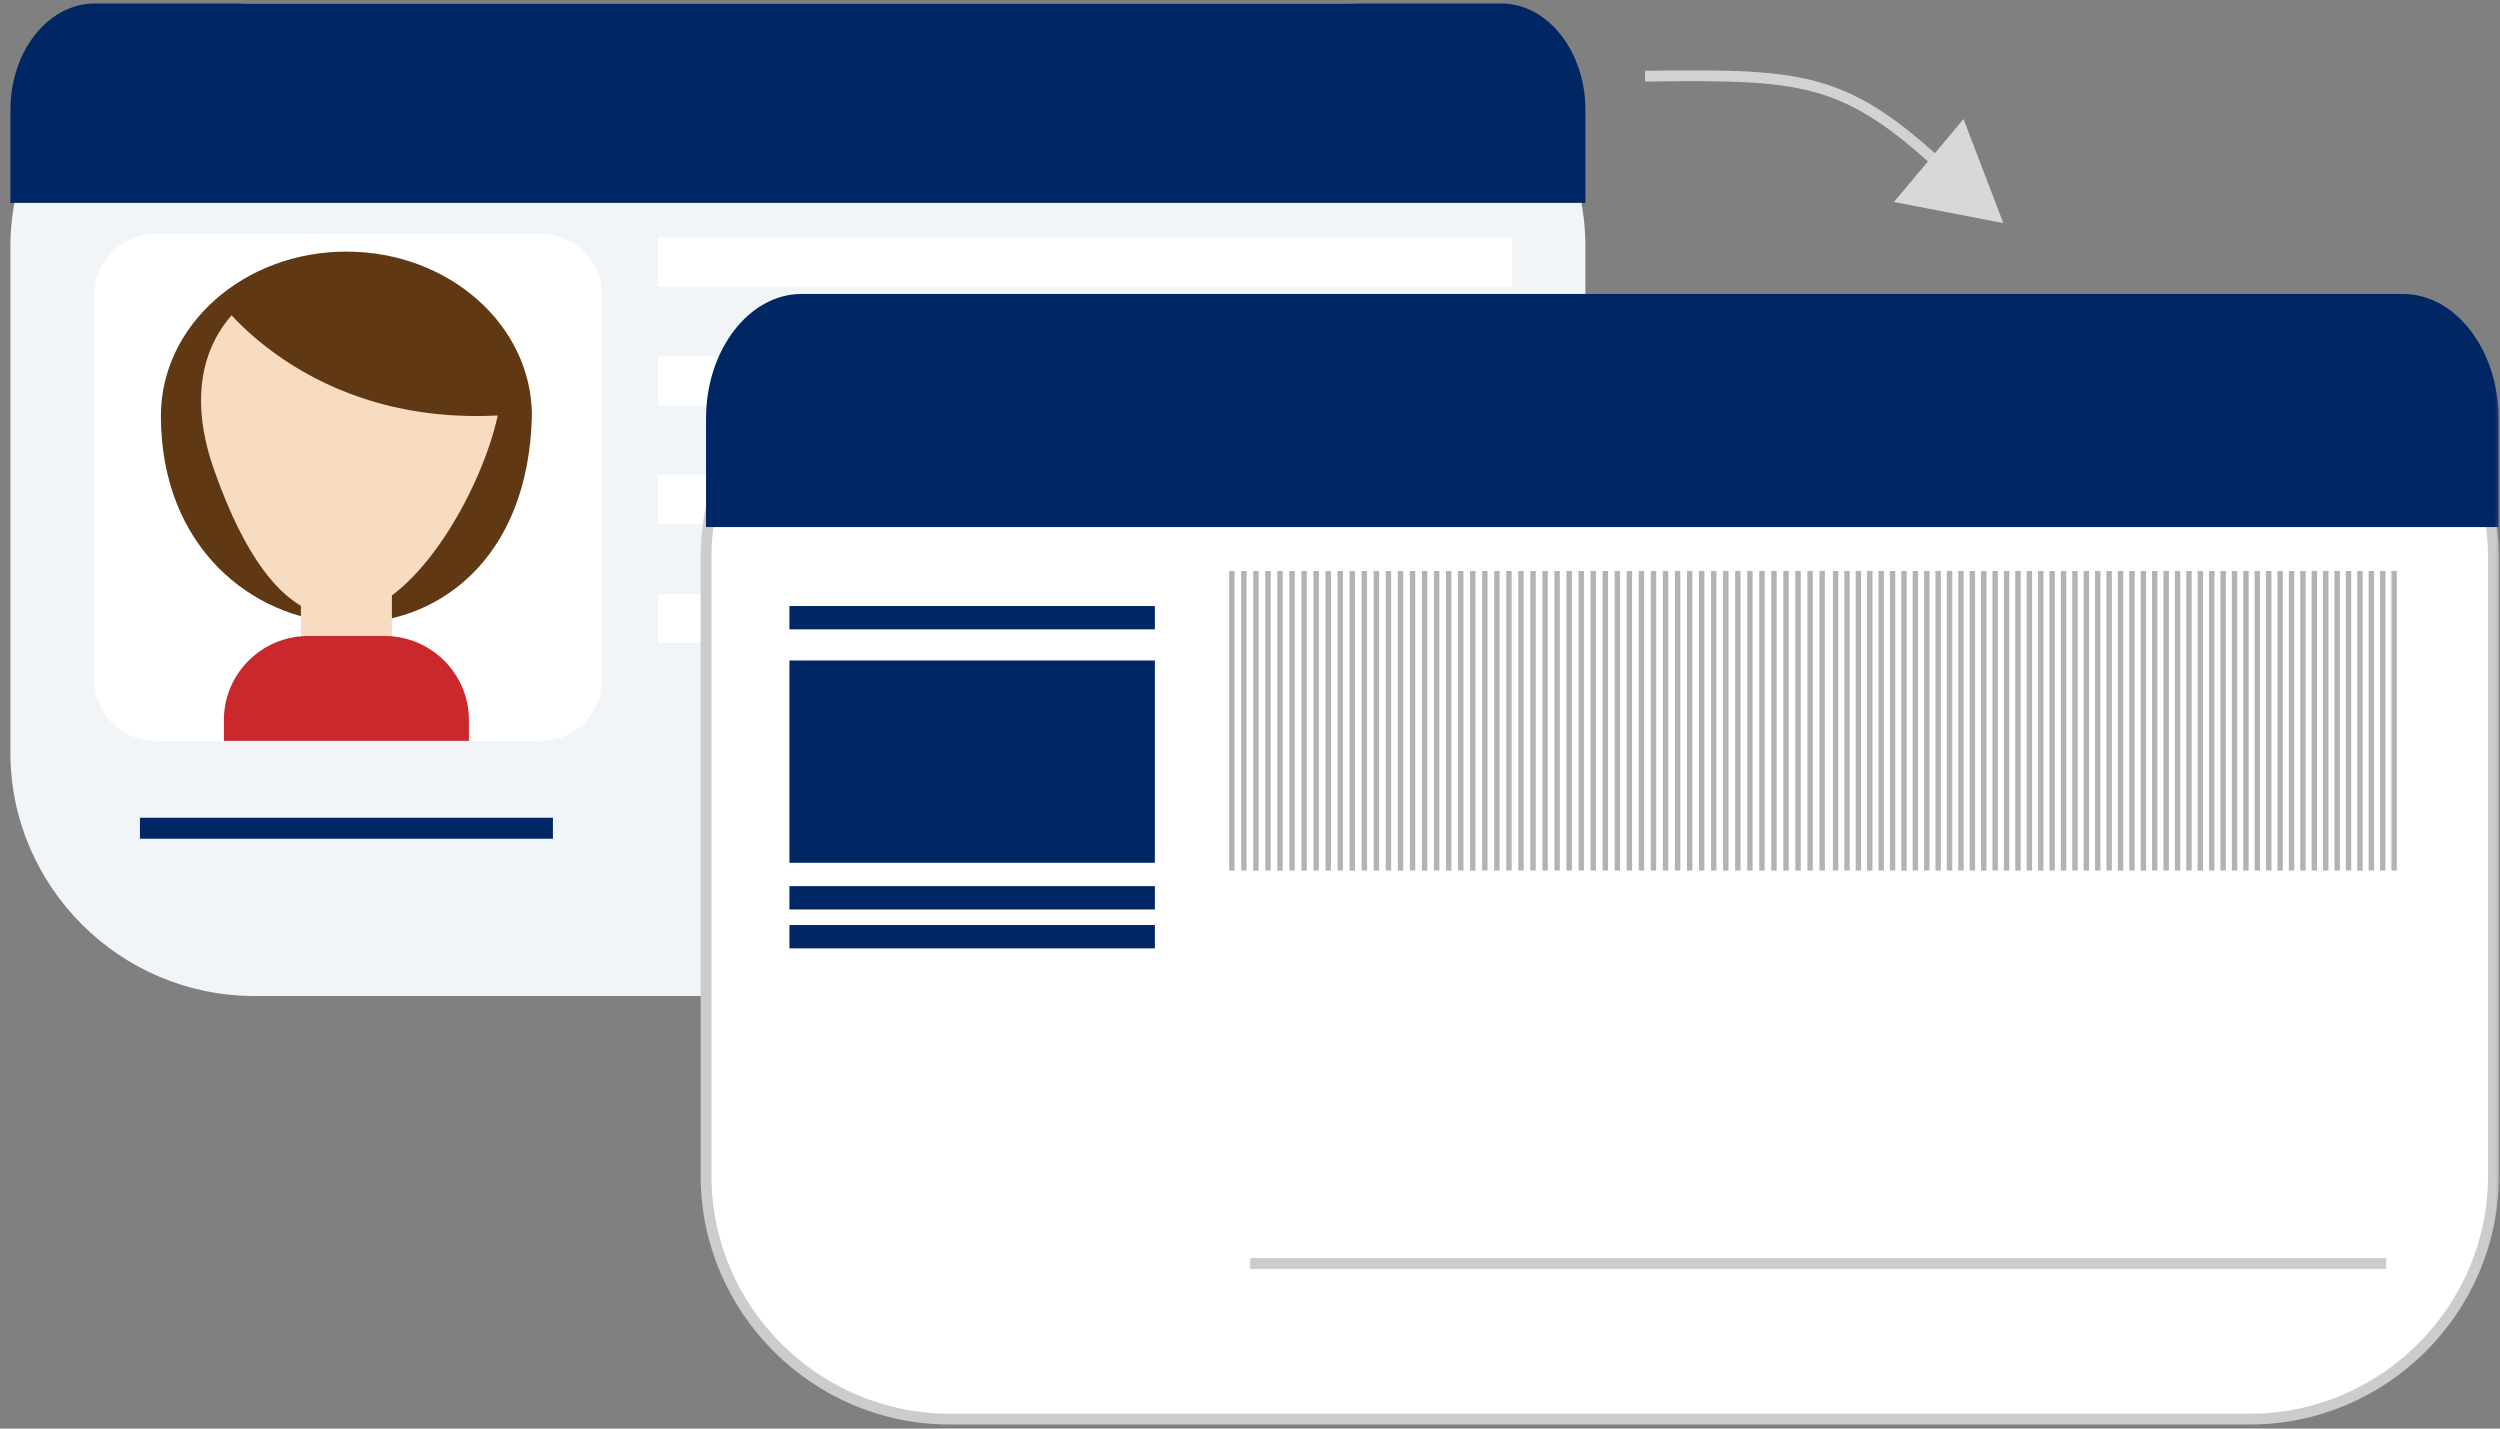 <svg xmlns="http://www.w3.org/2000/svg" xmlns:xlink="http://www.w3.org/1999/xlink" width="231" height="132" viewBox="0 0 231 132">
  <rect x="0" y="0" width="231" height="132" fill="#808080" stroke="none"/>
  <defs>
    <polygon id="license-a" points="0 132.063 253.331 132.063 253.331 0 0 0"/>
  </defs>
  <g fill="none" fill-rule="evenodd" transform="translate(-22)">
    <path stroke="#D3D2D3" d="M174,7.038 C189.754,6.831 193.03,7.095 203.973,17.856"/>
    <polygon fill="#D8D8D8" points="203.661 13.223 208.661 22.223 198.661 22.223" transform="rotate(130 203.661 17.723)"/>
    <g>
      <path fill="#F1F5F8" d="M145.978,92.028 L45.474,92.028 C33.094,92.028 22.961,81.915 22.961,69.549 L22.961,22.803 C22.961,10.438 33.094,0.324 45.474,0.324 L145.978,0.324 C158.361,0.324 168.492,10.438 168.492,22.803 L168.492,69.549 C168.492,81.915 158.361,92.028 145.978,92.028 Z"/>
      <path fill="#FFF" d="M30.723,62.836 C30.723,65.94 33.243,68.455 36.351,68.455 L71.988,68.455 C75.096,68.455 77.616,65.94 77.616,62.836 L77.616,27.255 C77.616,24.151 75.096,21.636 71.988,21.636 L36.351,21.636 C33.243,21.636 30.723,24.151 30.723,27.255 L30.723,62.836 Z"/>
      <path fill="#002663" d="M22.961,18.747 L22.961,10.149 C22.961,4.745 26.454,0.324 30.723,0.324 L160.731,0.324 C164.999,0.324 168.492,4.745 168.492,10.149 L168.492,18.747 L22.961,18.747 Z"/>
      <mask id="license-b" fill="#fff">
        <use xlink:href="#license-a"/>
      </mask>
      <polygon fill="#FFF" points="82.788 26.478 161.699 26.478 161.699 21.958 82.788 21.958" mask="url(#license-b)"/>
      <polygon fill="#FFF" points="82.788 37.457 161.699 37.457 161.699 32.937 82.788 32.937" mask="url(#license-b)"/>
      <polygon fill="#FFF" points="82.788 48.434 161.699 48.434 161.699 43.914 82.788 43.914" mask="url(#license-b)"/>
      <polygon fill="#FFF" points="82.788 59.415 161.699 59.415 161.699 54.895 82.788 54.895" mask="url(#license-b)"/>
      <polygon fill="#FFF" points="108.016 72.331 137.769 72.331 137.769 66.517 108.016 66.517" mask="url(#license-b)"/>
      <polygon fill="#002663" points="34.929 77.498 73.089 77.498 73.089 75.561 34.929 75.561" mask="url(#license-b)"/>
      <path fill="#603813" d="M71.148,38.425 C70.501,65.228 36.868,62.644 36.868,38.425 C36.868,30.044 44.541,23.248 54.008,23.248 C63.475,23.248 71.148,30.044 71.148,38.425" mask="url(#license-b)"/>
      <path fill="#F7DCC1" d="M68.252,34.871 C69.504,42.279 52.977,74.872 41.869,43.656 C33.944,21.979 64.828,18.502 68.252,34.871" mask="url(#license-b)"/>
      <polygon fill="#F7DCC1" points="49.803 65.226 58.212 65.226 58.212 51.666 49.803 51.666" mask="url(#license-b)"/>
      <path fill="#C9282D" d="M65.327,66.518 C65.327,62.257 61.834,58.769 57.566,58.769 L50.45,58.769 C46.182,58.769 42.688,62.257 42.688,66.518 L42.688,68.455 L65.327,68.455 L65.327,66.518 Z" mask="url(#license-b)"/>
      <path fill="#603813" d="M42.072,27.539 C42.072,27.539 51.098,40.687 71.148,38.104 C71.148,38.104 62.801,14.391 42.072,27.539" mask="url(#license-b)"/>
      <path fill="#FFF" d="M229.881,131.127 L109.752,131.127 C97.37,131.127 87.239,121.011 87.239,108.648 L87.239,51.514 C87.239,39.151 97.37,29.035 109.752,29.035 L229.881,29.035 C242.263,29.035 252.394,39.151 252.394,51.514 L252.394,108.648 C252.394,121.011 242.263,131.127 229.881,131.127" mask="url(#license-b)"/>
      <path stroke="#CCC" d="M229.881,131.127 L109.752,131.127 C97.37,131.127 87.239,121.011 87.239,108.648 L87.239,51.514 C87.239,39.151 97.37,29.035 109.752,29.035 L229.881,29.035 C242.263,29.035 252.394,39.151 252.394,51.514 L252.394,108.648 C252.394,121.011 242.263,131.127 229.881,131.127 Z" mask="url(#license-b)"/>
      <polygon fill="#FFF" points="136.051 80.441 136.051 80.441 243.219 80.441 243.219 52.761 136.051 52.761" mask="url(#license-b)"/>
      <path fill="#002663" d="M87.239,48.704 L87.239,38.652 C87.239,32.332 91.214,27.162 96.071,27.162 L165.222,27.162 L244.033,27.162 C248.893,27.162 252.866,32.332 252.866,38.652 L252.866,48.704 L87.239,48.704 Z" mask="url(#license-b)"/>
      <polygon fill="#002663" points="94.944 58.153 128.71 58.153 128.71 55.997 94.944 55.997" mask="url(#license-b)"/>
      <polygon fill="#002663" points="94.944 79.721 128.71 79.721 128.71 61.028 94.944 61.028" mask="url(#license-b)"/>
      <path stroke="#B3B3B3" stroke-width=".5" d="M190.369 52.76L190.369 80.441M189.256 52.76L189.256 80.441M188.142 52.76L188.142 80.441M187.029 52.76L187.029 80.441M185.916 52.76L185.916 80.441M184.803 52.76L184.803 80.441M183.69 52.76L183.69 80.441M182.576 52.76L182.576 80.441M181.463 52.76L181.463 80.441M180.35 52.76L180.35 80.441M179.237 52.76L179.237 80.441M178.124 52.76L178.124 80.441M177.01 52.76L177.01 80.441M175.897 52.76L175.897 80.441M174.784 52.76L174.784 80.441M173.671 52.76L173.671 80.441M172.558 52.76L172.558 80.441M171.444 52.76L171.444 80.441M170.331 52.76L170.331 80.441M169.218 52.76L169.218 80.441M168.105 52.76L168.105 80.441M166.992 52.76L166.992 80.441M165.878 52.76L165.878 80.441M164.765 52.76L164.765 80.441M163.652 52.76L163.652 80.441M162.539 52.76L162.539 80.441M161.425 52.76L161.425 80.441M160.312 52.76L160.312 80.441M159.199 52.76L159.199 80.441M158.086 52.76L158.086 80.441M156.973 52.76L156.973 80.441M155.859 52.76L155.859 80.441M154.746 52.76L154.746 80.441M153.633 52.76L153.633 80.441M152.52 52.76L152.52 80.441M151.407 52.76L151.407 80.441M150.293 52.76L150.293 80.441M149.18 52.76L149.18 80.441M148.067 52.76L148.067 80.441M146.954 52.76L146.954 80.441M145.841 52.76L145.841 80.441M144.727 52.76L144.727 80.441M143.614 52.76L143.614 80.441M142.501 52.76L142.501 80.441M141.388 52.76L141.388 80.441M140.275 52.76L140.275 80.441M139.161 52.76L139.161 80.441M138.048 52.76L138.048 80.441M136.935 52.76L136.935 80.441M135.822 52.76L135.822 80.441M243.218 52.76L243.218 80.441M242.165 52.76L242.165 80.441M241.112 52.76L241.112 80.441M240.059 52.76L240.059 80.441M239.005 52.76L239.005 80.441M237.952 52.76L237.952 80.441M236.899 52.76L236.899 80.441M235.845 52.76L235.845 80.441M234.793 52.76L234.793 80.441M233.739 52.76L233.739 80.441M232.686 52.76L232.686 80.441M231.632 52.76L231.632 80.441M230.579 52.76L230.579 80.441M229.526 52.76L229.526 80.441M228.473 52.76L228.473 80.441M227.419 52.76L227.419 80.441M226.366 52.76L226.366 80.441M225.313 52.76L225.313 80.441M224.26 52.76L224.26 80.441M223.206 52.76L223.206 80.441M222.153 52.76L222.153 80.441M221.099 52.76L221.099 80.441M220.047 52.76L220.047 80.441M218.993 52.76L218.993 80.441M217.94 52.76L217.94 80.441M216.886 52.76L216.886 80.441M215.833 52.76L215.833 80.441M214.78 52.76L214.78 80.441M213.727 52.76L213.727 80.441M212.673 52.76L212.673 80.441M211.62 52.76L211.62 80.441M210.566 52.76L210.566 80.441M209.514 52.76L209.514 80.441M208.46 52.76L208.46 80.441M207.407 52.76L207.407 80.441M206.353 52.76L206.353 80.441M205.3 52.76L205.3 80.441M204.247 52.76L204.247 80.441M203.194 52.76L203.194 80.441M202.14 52.76L202.14 80.441M201.087 52.76L201.087 80.441M200.034 52.76L200.034 80.441M198.981 52.76L198.981 80.441M197.927 52.76L197.927 80.441M196.874 52.76L196.874 80.441M195.821 52.76L195.821 80.441M194.767 52.76L194.767 80.441M193.714 52.76L193.714 80.441M192.661 52.76L192.661 80.441M191.608 52.76L191.608 80.441" mask="url(#license-b)"/>
      <polygon fill="#002663" points="94.944 87.63 128.71 87.63 128.71 85.474 94.944 85.474" mask="url(#license-b)"/>
      <polygon fill="#002663" points="94.944 84.035 128.71 84.035 128.71 81.879 94.944 81.879" mask="url(#license-b)"/>
      <path stroke="#CCC" d="M137.519,116.748 L242.485,116.748" mask="url(#license-b)"/>
    </g>
  </g>
</svg>
